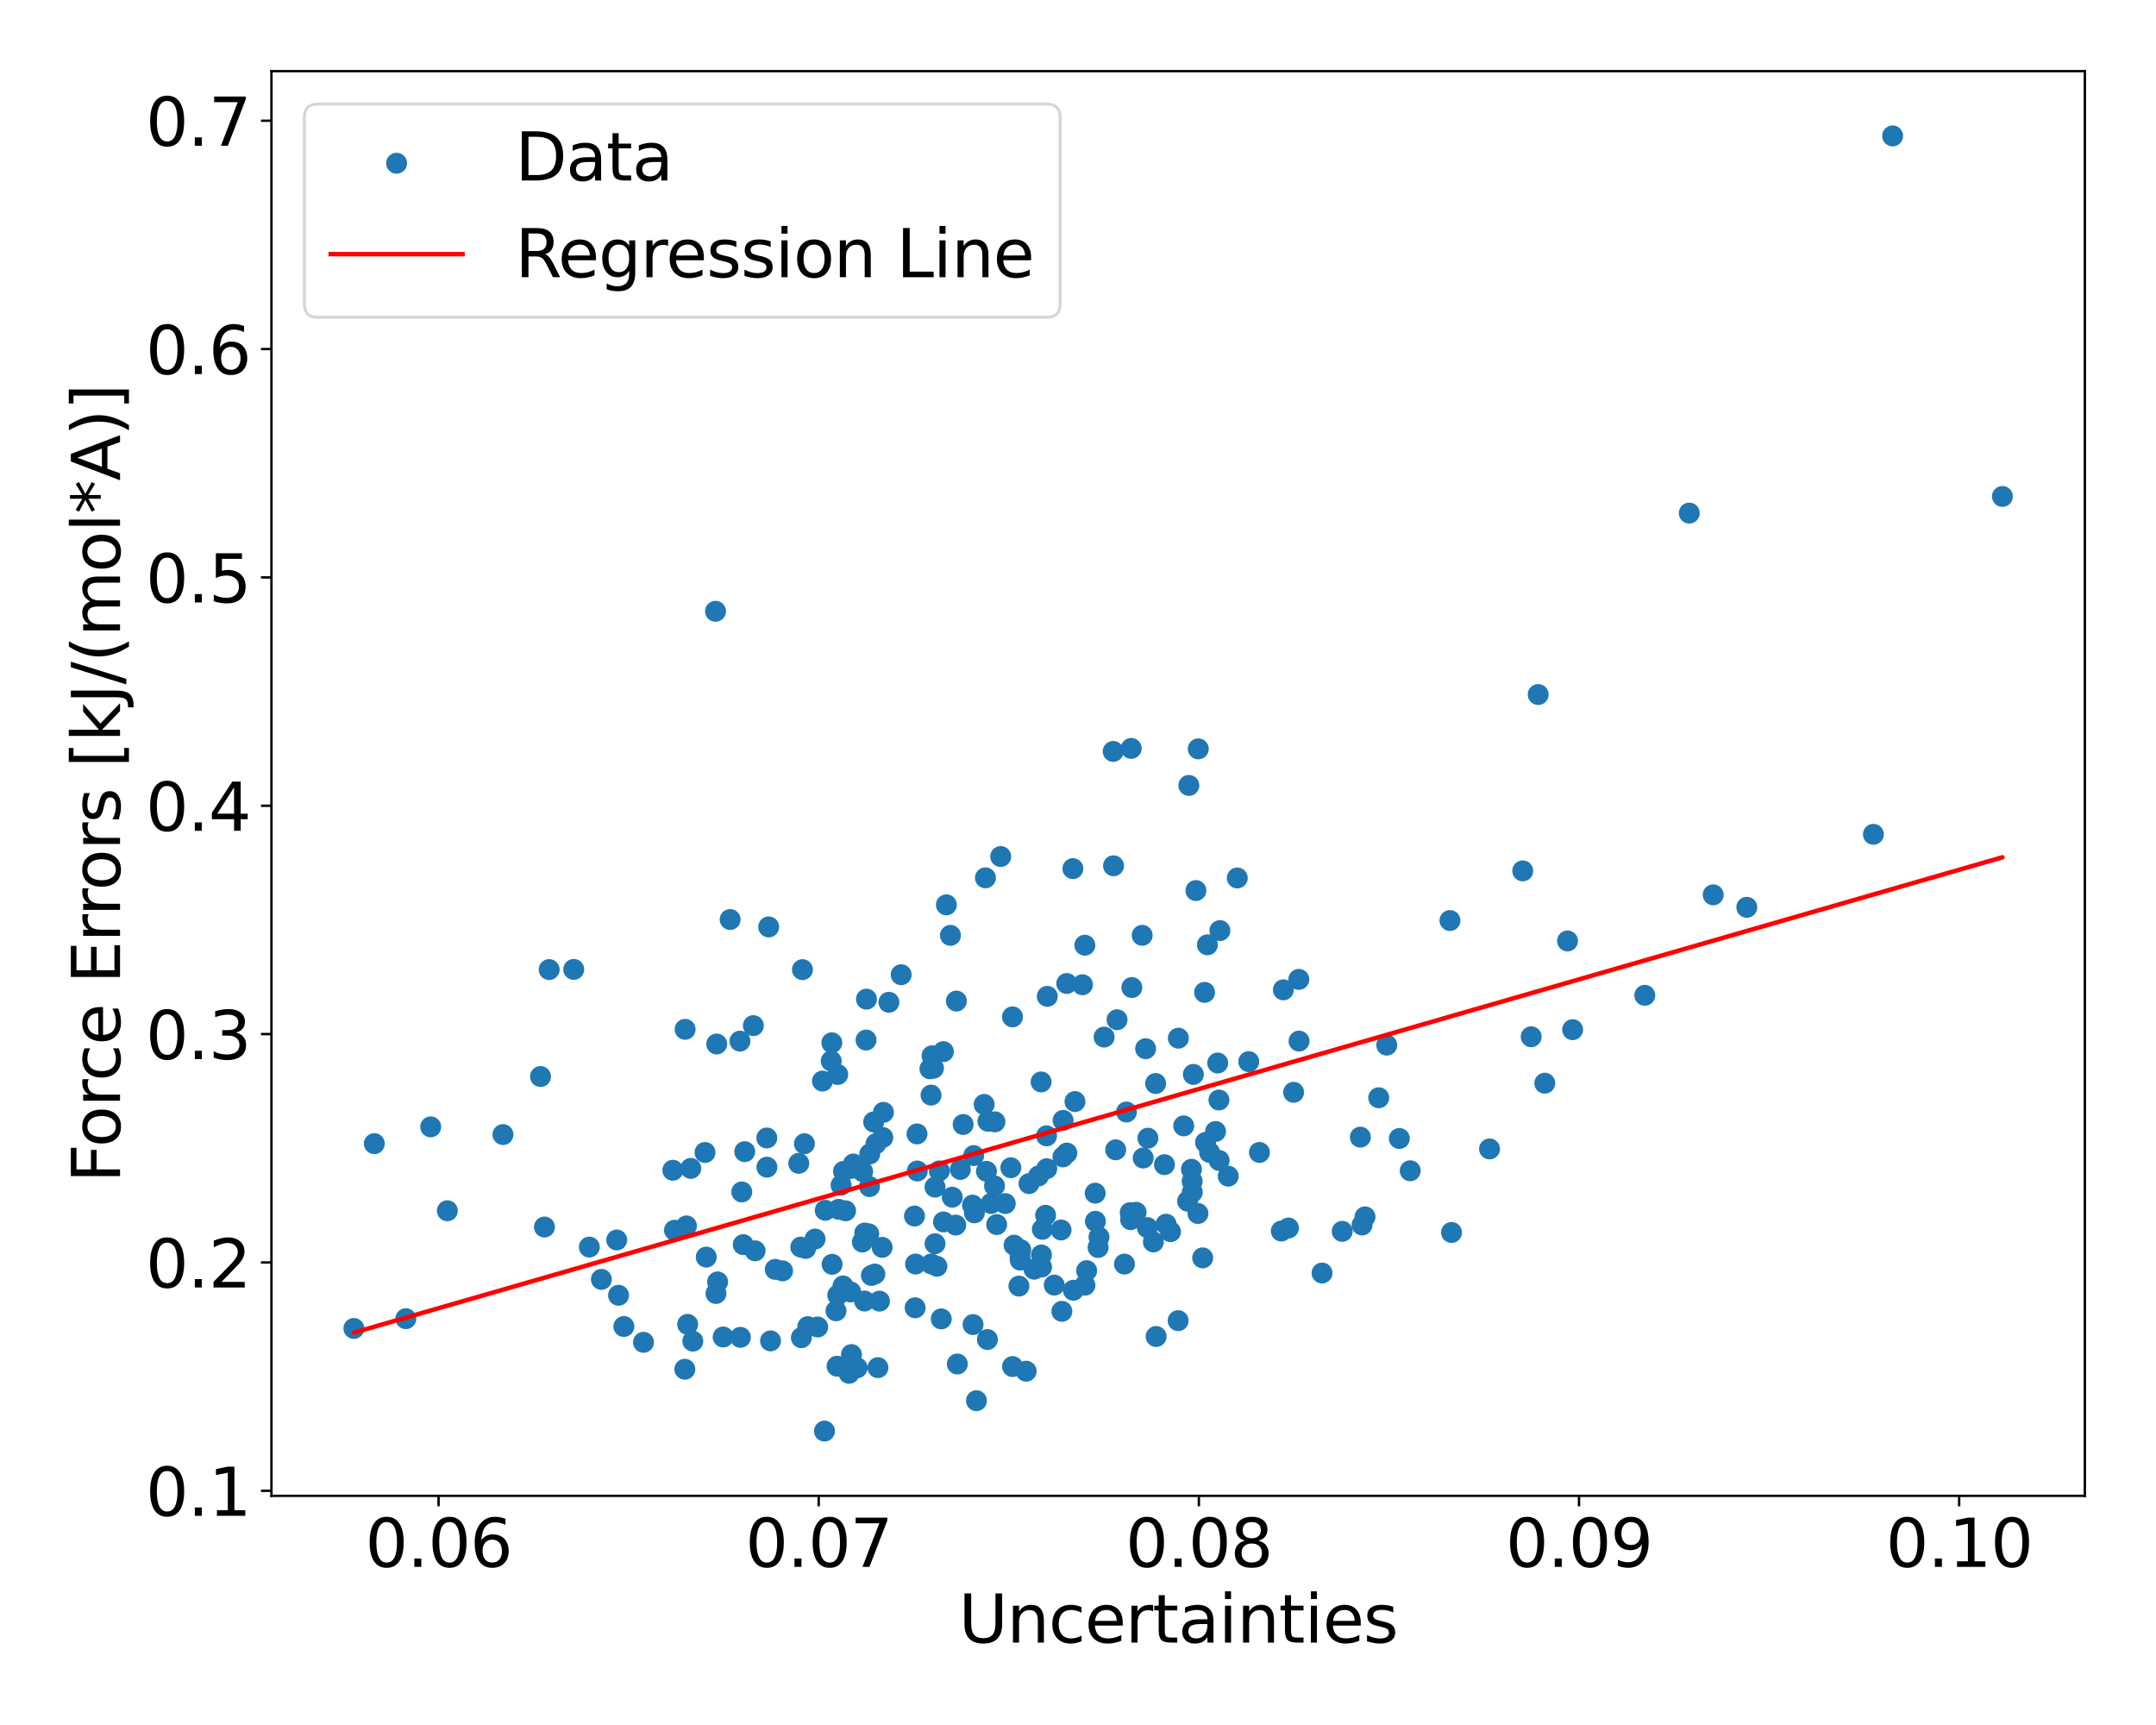 <?xml version="1.0" encoding="utf-8" standalone="no"?>
<!DOCTYPE svg PUBLIC "-//W3C//DTD SVG 1.1//EN"
  "http://www.w3.org/Graphics/SVG/1.1/DTD/svg11.dtd">
<svg xmlns:xlink="http://www.w3.org/1999/xlink" width="720pt" height="576pt" viewBox="0 0 720 576" xmlns="http://www.w3.org/2000/svg" version="1.1">
 <defs>
  <style type="text/css">*{stroke-linejoin: round; stroke-linecap: butt}</style>
 </defs>
 <g id="figure_1">
  <g id="patch_1">
   <path d="M 0 576 
L 720 576 
L 720 0 
L 0 0 
z
" style="fill: #ffffff"/>
  </g>
  <g id="axes_1">
   <g id="patch_2">
    <path d="M 90.65 499.48 
L 696.24 499.48 
L 696.24 23.76 
L 90.65 23.76 
z
" style="fill: #ffffff"/>
   </g>
   <g id="PathCollection_1">
    <defs>
     <path id="ma6d7faa918" d="M 0 3 
C 0.796 3 1.559 2.684 2.121 2.121 
C 2.684 1.559 3 0.796 3 0 
C 3 -0.796 2.684 -1.559 2.121 -2.121 
C 1.559 -2.684 0.796 -3 0 -3 
C -0.796 -3 -1.559 -2.684 -2.121 -2.121 
C -2.684 -1.559 -3 -0.796 -3 0 
C -3 0.796 -2.684 1.559 -2.121 2.121 
C -1.559 2.684 -0.796 3 0 3 
z
" style="stroke: #1f77b4"/>
    </defs>
    <g clip-path="url(#p98844d50ac)">
     <use xlink:href="#ma6d7faa918" x="454.302" y="379.708" style="fill: #1f77b4; stroke: #1f77b4"/>
     <use xlink:href="#ma6d7faa918" x="632.045" y="45.384" style="fill: #1f77b4; stroke: #1f77b4"/>
     <use xlink:href="#ma6d7faa918" x="287.983" y="414.733" style="fill: #1f77b4; stroke: #1f77b4"/>
     <use xlink:href="#ma6d7faa918" x="383.346" y="380.061" style="fill: #1f77b4; stroke: #1f77b4"/>
     <use xlink:href="#ma6d7faa918" x="525.185" y="343.821" style="fill: #1f77b4; stroke: #1f77b4"/>
     <use xlink:href="#ma6d7faa918" x="354.616" y="437.873" style="fill: #1f77b4; stroke: #1f77b4"/>
     <use xlink:href="#ma6d7faa918" x="340.708" y="420.758" style="fill: #1f77b4; stroke: #1f77b4"/>
     <use xlink:href="#ma6d7faa918" x="306.333" y="391.011" style="fill: #1f77b4; stroke: #1f77b4"/>
     <use xlink:href="#ma6d7faa918" x="625.628" y="278.594" style="fill: #1f77b4; stroke: #1f77b4"/>
     <use xlink:href="#ma6d7faa918" x="290.121" y="411.98" style="fill: #1f77b4; stroke: #1f77b4"/>
     <use xlink:href="#ma6d7faa918" x="277.883" y="422.169" style="fill: #1f77b4; stroke: #1f77b4"/>
     <use xlink:href="#ma6d7faa918" x="355.013" y="374.114" style="fill: #1f77b4; stroke: #1f77b4"/>
     <use xlink:href="#ma6d7faa918" x="332.841" y="408.899" style="fill: #1f77b4; stroke: #1f77b4"/>
     <use xlink:href="#ma6d7faa918" x="381.763" y="386.683" style="fill: #1f77b4; stroke: #1f77b4"/>
     <use xlink:href="#ma6d7faa918" x="383.15" y="409.908" style="fill: #1f77b4; stroke: #1f77b4"/>
     <use xlink:href="#ma6d7faa918" x="428.577" y="330.513" style="fill: #1f77b4; stroke: #1f77b4"/>
     <use xlink:href="#ma6d7faa918" x="398.172" y="398.093" style="fill: #1f77b4; stroke: #1f77b4"/>
     <use xlink:href="#ma6d7faa918" x="326.088" y="467.714" style="fill: #1f77b4; stroke: #1f77b4"/>
     <use xlink:href="#ma6d7faa918" x="454.863" y="409.036" style="fill: #1f77b4; stroke: #1f77b4"/>
     <use xlink:href="#ma6d7faa918" x="398.523" y="358.76" style="fill: #1f77b4; stroke: #1f77b4"/>
     <use xlink:href="#ma6d7faa918" x="313.704" y="390.982" style="fill: #1f77b4; stroke: #1f77b4"/>
     <use xlink:href="#ma6d7faa918" x="400.057" y="405.196" style="fill: #1f77b4; stroke: #1f77b4"/>
     <use xlink:href="#ma6d7faa918" x="273.064" y="443.103" style="fill: #1f77b4; stroke: #1f77b4"/>
     <use xlink:href="#ma6d7faa918" x="484.741" y="411.536" style="fill: #1f77b4; stroke: #1f77b4"/>
     <use xlink:href="#ma6d7faa918" x="231.365" y="447.829" style="fill: #1f77b4; stroke: #1f77b4"/>
     <use xlink:href="#ma6d7faa918" x="393.446" y="440.98" style="fill: #1f77b4; stroke: #1f77b4"/>
     <use xlink:href="#ma6d7faa918" x="256.078" y="379.981" style="fill: #1f77b4; stroke: #1f77b4"/>
     <use xlink:href="#ma6d7faa918" x="395.297" y="375.943" style="fill: #1f77b4; stroke: #1f77b4"/>
     <use xlink:href="#ma6d7faa918" x="317.4" y="312.331" style="fill: #1f77b4; stroke: #1f77b4"/>
     <use xlink:href="#ma6d7faa918" x="281.684" y="391.138" style="fill: #1f77b4; stroke: #1f77b4"/>
     <use xlink:href="#ma6d7faa918" x="143.831" y="376.27" style="fill: #1f77b4; stroke: #1f77b4"/>
     <use xlink:href="#ma6d7faa918" x="272.193" y="413.732" style="fill: #1f77b4; stroke: #1f77b4"/>
     <use xlink:href="#ma6d7faa918" x="356.272" y="385.018" style="fill: #1f77b4; stroke: #1f77b4"/>
     <use xlink:href="#ma6d7faa918" x="288.783" y="411.724" style="fill: #1f77b4; stroke: #1f77b4"/>
     <use xlink:href="#ma6d7faa918" x="279.76" y="358.781" style="fill: #1f77b4; stroke: #1f77b4"/>
     <use xlink:href="#ma6d7faa918" x="268.638" y="381.912" style="fill: #1f77b4; stroke: #1f77b4"/>
     <use xlink:href="#ma6d7faa918" x="306.237" y="378.629" style="fill: #1f77b4; stroke: #1f77b4"/>
     <use xlink:href="#ma6d7faa918" x="332.264" y="374.591" style="fill: #1f77b4; stroke: #1f77b4"/>
     <use xlink:href="#ma6d7faa918" x="267.616" y="446.672" style="fill: #1f77b4; stroke: #1f77b4"/>
     <use xlink:href="#ma6d7faa918" x="352.069" y="429.115" style="fill: #1f77b4; stroke: #1f77b4"/>
     <use xlink:href="#ma6d7faa918" x="291.761" y="374.636" style="fill: #1f77b4; stroke: #1f77b4"/>
     <use xlink:href="#ma6d7faa918" x="365.74" y="398.416" style="fill: #1f77b4; stroke: #1f77b4"/>
     <use xlink:href="#ma6d7faa918" x="349.568" y="390.247" style="fill: #1f77b4; stroke: #1f77b4"/>
     <use xlink:href="#ma6d7faa918" x="368.726" y="346.292" style="fill: #1f77b4; stroke: #1f77b4"/>
     <use xlink:href="#ma6d7faa918" x="279.188" y="437.699" style="fill: #1f77b4; stroke: #1f77b4"/>
     <use xlink:href="#ma6d7faa918" x="230.693" y="390.144" style="fill: #1f77b4; stroke: #1f77b4"/>
     <use xlink:href="#ma6d7faa918" x="460.424" y="366.554" style="fill: #1f77b4; stroke: #1f77b4"/>
     <use xlink:href="#ma6d7faa918" x="338.654" y="415.775" style="fill: #1f77b4; stroke: #1f77b4"/>
     <use xlink:href="#ma6d7faa918" x="292.157" y="425.412" style="fill: #1f77b4; stroke: #1f77b4"/>
     <use xlink:href="#ma6d7faa918" x="324.958" y="442.298" style="fill: #1f77b4; stroke: #1f77b4"/>
     <use xlink:href="#ma6d7faa918" x="393.52" y="346.66" style="fill: #1f77b4; stroke: #1f77b4"/>
     <use xlink:href="#ma6d7faa918" x="293.185" y="456.675" style="fill: #1f77b4; stroke: #1f77b4"/>
     <use xlink:href="#ma6d7faa918" x="347.829" y="423.082" style="fill: #1f77b4; stroke: #1f77b4"/>
     <use xlink:href="#ma6d7faa918" x="354.346" y="410.701" style="fill: #1f77b4; stroke: #1f77b4"/>
     <use xlink:href="#ma6d7faa918" x="338.124" y="339.544" style="fill: #1f77b4; stroke: #1f77b4"/>
     <use xlink:href="#ma6d7faa918" x="386.097" y="446.271" style="fill: #1f77b4; stroke: #1f77b4"/>
     <use xlink:href="#ma6d7faa918" x="315.047" y="351.153" style="fill: #1f77b4; stroke: #1f77b4"/>
     <use xlink:href="#ma6d7faa918" x="247.108" y="347.647" style="fill: #1f77b4; stroke: #1f77b4"/>
     <use xlink:href="#ma6d7faa918" x="396.607" y="401.088" style="fill: #1f77b4; stroke: #1f77b4"/>
     <use xlink:href="#ma6d7faa918" x="379.407" y="404.803" style="fill: #1f77b4; stroke: #1f77b4"/>
     <use xlink:href="#ma6d7faa918" x="290.998" y="425.89" style="fill: #1f77b4; stroke: #1f77b4"/>
     <use xlink:href="#ma6d7faa918" x="377.771" y="249.897" style="fill: #1f77b4; stroke: #1f77b4"/>
     <use xlink:href="#ma6d7faa918" x="365.815" y="407.811" style="fill: #1f77b4; stroke: #1f77b4"/>
     <use xlink:href="#ma6d7faa918" x="229.642" y="442.223" style="fill: #1f77b4; stroke: #1f77b4"/>
     <use xlink:href="#ma6d7faa918" x="564.135" y="171.333" style="fill: #1f77b4; stroke: #1f77b4"/>
     <use xlink:href="#ma6d7faa918" x="405.933" y="377.816" style="fill: #1f77b4; stroke: #1f77b4"/>
     <use xlink:href="#ma6d7faa918" x="318.009" y="399.765" style="fill: #1f77b4; stroke: #1f77b4"/>
     <use xlink:href="#ma6d7faa918" x="248.706" y="384.554" style="fill: #1f77b4; stroke: #1f77b4"/>
     <use xlink:href="#ma6d7faa918" x="406.657" y="354.957" style="fill: #1f77b4; stroke: #1f77b4"/>
     <use xlink:href="#ma6d7faa918" x="345.325" y="423.799" style="fill: #1f77b4; stroke: #1f77b4"/>
     <use xlink:href="#ma6d7faa918" x="320.701" y="390.508" style="fill: #1f77b4; stroke: #1f77b4"/>
     <use xlink:href="#ma6d7faa918" x="235.444" y="384.824" style="fill: #1f77b4; stroke: #1f77b4"/>
     <use xlink:href="#ma6d7faa918" x="441.506" y="425.083" style="fill: #1f77b4; stroke: #1f77b4"/>
     <use xlink:href="#ma6d7faa918" x="235.856" y="419.762" style="fill: #1f77b4; stroke: #1f77b4"/>
     <use xlink:href="#ma6d7faa918" x="200.832" y="427.197" style="fill: #1f77b4; stroke: #1f77b4"/>
     <use xlink:href="#ma6d7faa918" x="348.092" y="410.486" style="fill: #1f77b4; stroke: #1f77b4"/>
     <use xlink:href="#ma6d7faa918" x="229.242" y="409.34" style="fill: #1f77b4; stroke: #1f77b4"/>
     <use xlink:href="#ma6d7faa918" x="289.223" y="347.285" style="fill: #1f77b4; stroke: #1f77b4"/>
     <use xlink:href="#ma6d7faa918" x="337.574" y="389.913" style="fill: #1f77b4; stroke: #1f77b4"/>
     <use xlink:href="#ma6d7faa918" x="321.644" y="375.481" style="fill: #1f77b4; stroke: #1f77b4"/>
     <use xlink:href="#ma6d7faa918" x="382.575" y="350.166" style="fill: #1f77b4; stroke: #1f77b4"/>
     <use xlink:href="#ma6d7faa918" x="417.024" y="354.497" style="fill: #1f77b4; stroke: #1f77b4"/>
     <use xlink:href="#ma6d7faa918" x="400.171" y="250.06" style="fill: #1f77b4; stroke: #1f77b4"/>
     <use xlink:href="#ma6d7faa918" x="354.962" y="386.302" style="fill: #1f77b4; stroke: #1f77b4"/>
     <use xlink:href="#ma6d7faa918" x="325.168" y="385.862" style="fill: #1f77b4; stroke: #1f77b4"/>
     <use xlink:href="#ma6d7faa918" x="463.111" y="348.977" style="fill: #1f77b4; stroke: #1f77b4"/>
     <use xlink:href="#ma6d7faa918" x="293.7" y="434.46" style="fill: #1f77b4; stroke: #1f77b4"/>
     <use xlink:href="#ma6d7faa918" x="314.334" y="440.396" style="fill: #1f77b4; stroke: #1f77b4"/>
     <use xlink:href="#ma6d7faa918" x="289.359" y="333.628" style="fill: #1f77b4; stroke: #1f77b4"/>
     <use xlink:href="#ma6d7faa918" x="284.982" y="388.683" style="fill: #1f77b4; stroke: #1f77b4"/>
     <use xlink:href="#ma6d7faa918" x="373.047" y="340.501" style="fill: #1f77b4; stroke: #1f77b4"/>
     <use xlink:href="#ma6d7faa918" x="300.948" y="325.467" style="fill: #1f77b4; stroke: #1f77b4"/>
     <use xlink:href="#ma6d7faa918" x="376.182" y="371.32" style="fill: #1f77b4; stroke: #1f77b4"/>
     <use xlink:href="#ma6d7faa918" x="288.079" y="391.205" style="fill: #1f77b4; stroke: #1f77b4"/>
     <use xlink:href="#ma6d7faa918" x="125.003" y="381.876" style="fill: #1f77b4; stroke: #1f77b4"/>
     <use xlink:href="#ma6d7faa918" x="583.347" y="302.965" style="fill: #1f77b4; stroke: #1f77b4"/>
     <use xlink:href="#ma6d7faa918" x="251.589" y="342.477" style="fill: #1f77b4; stroke: #1f77b4"/>
     <use xlink:href="#ma6d7faa918" x="381.436" y="312.314" style="fill: #1f77b4; stroke: #1f77b4"/>
     <use xlink:href="#ma6d7faa918" x="403.21" y="315.488" style="fill: #1f77b4; stroke: #1f77b4"/>
     <use xlink:href="#ma6d7faa918" x="284.35" y="452.306" style="fill: #1f77b4; stroke: #1f77b4"/>
     <use xlink:href="#ma6d7faa918" x="295.03" y="371.426" style="fill: #1f77b4; stroke: #1f77b4"/>
     <use xlink:href="#ma6d7faa918" x="377.436" y="404.91" style="fill: #1f77b4; stroke: #1f77b4"/>
     <use xlink:href="#ma6d7faa918" x="252.159" y="417.659" style="fill: #1f77b4; stroke: #1f77b4"/>
     <use xlink:href="#ma6d7faa918" x="407.385" y="310.742" style="fill: #1f77b4; stroke: #1f77b4"/>
     <use xlink:href="#ma6d7faa918" x="243.831" y="307.037" style="fill: #1f77b4; stroke: #1f77b4"/>
     <use xlink:href="#ma6d7faa918" x="385.925" y="361.796" style="fill: #1f77b4; stroke: #1f77b4"/>
     <use xlink:href="#ma6d7faa918" x="183.394" y="323.755" style="fill: #1f77b4; stroke: #1f77b4"/>
     <use xlink:href="#ma6d7faa918" x="329.747" y="447.283" style="fill: #1f77b4; stroke: #1f77b4"/>
     <use xlink:href="#ma6d7faa918" x="266.751" y="388.452" style="fill: #1f77b4; stroke: #1f77b4"/>
     <use xlink:href="#ma6d7faa918" x="420.59" y="384.817" style="fill: #1f77b4; stroke: #1f77b4"/>
     <use xlink:href="#ma6d7faa918" x="349.74" y="332.691" style="fill: #1f77b4; stroke: #1f77b4"/>
     <use xlink:href="#ma6d7faa918" x="367.015" y="413.097" style="fill: #1f77b4; stroke: #1f77b4"/>
     <use xlink:href="#ma6d7faa918" x="407.063" y="367.305" style="fill: #1f77b4; stroke: #1f77b4"/>
     <use xlink:href="#ma6d7faa918" x="310.925" y="365.673" style="fill: #1f77b4; stroke: #1f77b4"/>
     <use xlink:href="#ma6d7faa918" x="305.751" y="422.078" style="fill: #1f77b4; stroke: #1f77b4"/>
     <use xlink:href="#ma6d7faa918" x="267.425" y="416.425" style="fill: #1f77b4; stroke: #1f77b4"/>
     <use xlink:href="#ma6d7faa918" x="448.232" y="411.168" style="fill: #1f77b4; stroke: #1f77b4"/>
     <use xlink:href="#ma6d7faa918" x="407.131" y="387.495" style="fill: #1f77b4; stroke: #1f77b4"/>
     <use xlink:href="#ma6d7faa918" x="167.966" y="378.847" style="fill: #1f77b4; stroke: #1f77b4"/>
     <use xlink:href="#ma6d7faa918" x="205.956" y="414.043" style="fill: #1f77b4; stroke: #1f77b4"/>
     <use xlink:href="#ma6d7faa918" x="470.943" y="390.932" style="fill: #1f77b4; stroke: #1f77b4"/>
     <use xlink:href="#ma6d7faa918" x="523.479" y="314.201" style="fill: #1f77b4; stroke: #1f77b4"/>
     <use xlink:href="#ma6d7faa918" x="385.17" y="414.701" style="fill: #1f77b4; stroke: #1f77b4"/>
     <use xlink:href="#ma6d7faa918" x="389.421" y="408.778" style="fill: #1f77b4; stroke: #1f77b4"/>
     <use xlink:href="#ma6d7faa918" x="332.116" y="395.983" style="fill: #1f77b4; stroke: #1f77b4"/>
     <use xlink:href="#ma6d7faa918" x="269.759" y="442.979" style="fill: #1f77b4; stroke: #1f77b4"/>
     <use xlink:href="#ma6d7faa918" x="346.795" y="392.692" style="fill: #1f77b4; stroke: #1f77b4"/>
     <use xlink:href="#ma6d7faa918" x="347.791" y="419.053" style="fill: #1f77b4; stroke: #1f77b4"/>
     <use xlink:href="#ma6d7faa918" x="118.177" y="443.585" style="fill: #1f77b4; stroke: #1f77b4"/>
     <use xlink:href="#ma6d7faa918" x="290.463" y="385.315" style="fill: #1f77b4; stroke: #1f77b4"/>
     <use xlink:href="#ma6d7faa918" x="239.647" y="428.045" style="fill: #1f77b4; stroke: #1f77b4"/>
     <use xlink:href="#ma6d7faa918" x="334.186" y="286.001" style="fill: #1f77b4; stroke: #1f77b4"/>
     <use xlink:href="#ma6d7faa918" x="180.51" y="359.463" style="fill: #1f77b4; stroke: #1f77b4"/>
     <use xlink:href="#ma6d7faa918" x="275.581" y="404.134" style="fill: #1f77b4; stroke: #1f77b4"/>
     <use xlink:href="#ma6d7faa918" x="311.26" y="352.534" style="fill: #1f77b4; stroke: #1f77b4"/>
     <use xlink:href="#ma6d7faa918" x="371.865" y="289.092" style="fill: #1f77b4; stroke: #1f77b4"/>
     <use xlink:href="#ma6d7faa918" x="239.097" y="431.912" style="fill: #1f77b4; stroke: #1f77b4"/>
     <use xlink:href="#ma6d7faa918" x="290.375" y="396.224" style="fill: #1f77b4; stroke: #1f77b4"/>
     <use xlink:href="#ma6d7faa918" x="349.499" y="379.271" style="fill: #1f77b4; stroke: #1f77b4"/>
     <use xlink:href="#ma6d7faa918" x="410.176" y="392.74" style="fill: #1f77b4; stroke: #1f77b4"/>
     <use xlink:href="#ma6d7faa918" x="342.687" y="457.866" style="fill: #1f77b4; stroke: #1f77b4"/>
     <use xlink:href="#ma6d7faa918" x="283.54" y="458.573" style="fill: #1f77b4; stroke: #1f77b4"/>
     <use xlink:href="#ma6d7faa918" x="413.194" y="293.163" style="fill: #1f77b4; stroke: #1f77b4"/>
     <use xlink:href="#ma6d7faa918" x="214.898" y="448.218" style="fill: #1f77b4; stroke: #1f77b4"/>
     <use xlink:href="#ma6d7faa918" x="371.752" y="250.909" style="fill: #1f77b4; stroke: #1f77b4"/>
     <use xlink:href="#ma6d7faa918" x="362.288" y="315.615" style="fill: #1f77b4; stroke: #1f77b4"/>
     <use xlink:href="#ma6d7faa918" x="196.813" y="416.409" style="fill: #1f77b4; stroke: #1f77b4"/>
     <use xlink:href="#ma6d7faa918" x="282.387" y="404.301" style="fill: #1f77b4; stroke: #1f77b4"/>
     <use xlink:href="#ma6d7faa918" x="258.889" y="423.864" style="fill: #1f77b4; stroke: #1f77b4"/>
     <use xlink:href="#ma6d7faa918" x="324.767" y="402.394" style="fill: #1f77b4; stroke: #1f77b4"/>
     <use xlink:href="#ma6d7faa918" x="280.885" y="395.75" style="fill: #1f77b4; stroke: #1f77b4"/>
     <use xlink:href="#ma6d7faa918" x="319.704" y="455.462" style="fill: #1f77b4; stroke: #1f77b4"/>
     <use xlink:href="#ma6d7faa918" x="247.72" y="398.004" style="fill: #1f77b4; stroke: #1f77b4"/>
     <use xlink:href="#ma6d7faa918" x="399.382" y="297.372" style="fill: #1f77b4; stroke: #1f77b4"/>
     <use xlink:href="#ma6d7faa918" x="281.527" y="429.393" style="fill: #1f77b4; stroke: #1f77b4"/>
     <use xlink:href="#ma6d7faa918" x="343.642" y="395.216" style="fill: #1f77b4; stroke: #1f77b4"/>
     <use xlink:href="#ma6d7faa918" x="484.214" y="307.373" style="fill: #1f77b4; stroke: #1f77b4"/>
     <use xlink:href="#ma6d7faa918" x="340.874" y="417.304" style="fill: #1f77b4; stroke: #1f77b4"/>
     <use xlink:href="#ma6d7faa918" x="358.3" y="290.047" style="fill: #1f77b4; stroke: #1f77b4"/>
     <use xlink:href="#ma6d7faa918" x="497.435" y="383.645" style="fill: #1f77b4; stroke: #1f77b4"/>
     <use xlink:href="#ma6d7faa918" x="316.042" y="302.139" style="fill: #1f77b4; stroke: #1f77b4"/>
     <use xlink:href="#ma6d7faa918" x="275.336" y="477.856" style="fill: #1f77b4; stroke: #1f77b4"/>
     <use xlink:href="#ma6d7faa918" x="349.185" y="405.793" style="fill: #1f77b4; stroke: #1f77b4"/>
     <use xlink:href="#ma6d7faa918" x="135.535" y="440.321" style="fill: #1f77b4; stroke: #1f77b4"/>
     <use xlink:href="#ma6d7faa918" x="228.793" y="343.706" style="fill: #1f77b4; stroke: #1f77b4"/>
     <use xlink:href="#ma6d7faa918" x="277.586" y="354.284" style="fill: #1f77b4; stroke: #1f77b4"/>
     <use xlink:href="#ma6d7faa918" x="397.882" y="390.428" style="fill: #1f77b4; stroke: #1f77b4"/>
     <use xlink:href="#ma6d7faa918" x="377.98" y="329.752" style="fill: #1f77b4; stroke: #1f77b4"/>
     <use xlink:href="#ma6d7faa918" x="312.248" y="396.395" style="fill: #1f77b4; stroke: #1f77b4"/>
     <use xlink:href="#ma6d7faa918" x="572.128" y="298.795" style="fill: #1f77b4; stroke: #1f77b4"/>
     <use xlink:href="#ma6d7faa918" x="433.745" y="327.033" style="fill: #1f77b4; stroke: #1f77b4"/>
     <use xlink:href="#ma6d7faa918" x="668.713" y="165.77" style="fill: #1f77b4; stroke: #1f77b4"/>
     <use xlink:href="#ma6d7faa918" x="430.274" y="410.052" style="fill: #1f77b4; stroke: #1f77b4"/>
     <use xlink:href="#ma6d7faa918" x="312.88" y="422.826" style="fill: #1f77b4; stroke: #1f77b4"/>
     <use xlink:href="#ma6d7faa918" x="191.601" y="323.699" style="fill: #1f77b4; stroke: #1f77b4"/>
     <use xlink:href="#ma6d7faa918" x="511.347" y="346.187" style="fill: #1f77b4; stroke: #1f77b4"/>
     <use xlink:href="#ma6d7faa918" x="455.858" y="406.32" style="fill: #1f77b4; stroke: #1f77b4"/>
     <use xlink:href="#ma6d7faa918" x="305.609" y="436.687" style="fill: #1f77b4; stroke: #1f77b4"/>
     <use xlink:href="#ma6d7faa918" x="358.986" y="367.83" style="fill: #1f77b4; stroke: #1f77b4"/>
     <use xlink:href="#ma6d7faa918" x="467.306" y="380.156" style="fill: #1f77b4; stroke: #1f77b4"/>
     <use xlink:href="#ma6d7faa918" x="267.978" y="323.784" style="fill: #1f77b4; stroke: #1f77b4"/>
     <use xlink:href="#ma6d7faa918" x="375.513" y="422.098" style="fill: #1f77b4; stroke: #1f77b4"/>
     <use xlink:href="#ma6d7faa918" x="427.895" y="411.06" style="fill: #1f77b4; stroke: #1f77b4"/>
     <use xlink:href="#ma6d7faa918" x="315.08" y="408.017" style="fill: #1f77b4; stroke: #1f77b4"/>
     <use xlink:href="#ma6d7faa918" x="294.596" y="416.505" style="fill: #1f77b4; stroke: #1f77b4"/>
     <use xlink:href="#ma6d7faa918" x="366.71" y="416.552" style="fill: #1f77b4; stroke: #1f77b4"/>
     <use xlink:href="#ma6d7faa918" x="311.738" y="356.674" style="fill: #1f77b4; stroke: #1f77b4"/>
     <use xlink:href="#ma6d7faa918" x="280.071" y="403.811" style="fill: #1f77b4; stroke: #1f77b4"/>
     <use xlink:href="#ma6d7faa918" x="388.871" y="388.894" style="fill: #1f77b4; stroke: #1f77b4"/>
     <use xlink:href="#ma6d7faa918" x="319.17" y="409.072" style="fill: #1f77b4; stroke: #1f77b4"/>
     <use xlink:href="#ma6d7faa918" x="224.688" y="390.767" style="fill: #1f77b4; stroke: #1f77b4"/>
     <use xlink:href="#ma6d7faa918" x="261.342" y="424.367" style="fill: #1f77b4; stroke: #1f77b4"/>
     <use xlink:href="#ma6d7faa918" x="508.516" y="290.797" style="fill: #1f77b4; stroke: #1f77b4"/>
     <use xlink:href="#ma6d7faa918" x="340.264" y="429.444" style="fill: #1f77b4; stroke: #1f77b4"/>
     <use xlink:href="#ma6d7faa918" x="238.952" y="204.121" style="fill: #1f77b4; stroke: #1f77b4"/>
     <use xlink:href="#ma6d7faa918" x="296.848" y="334.675" style="fill: #1f77b4; stroke: #1f77b4"/>
     <use xlink:href="#ma6d7faa918" x="206.559" y="432.508" style="fill: #1f77b4; stroke: #1f77b4"/>
     <use xlink:href="#ma6d7faa918" x="390.893" y="411.273" style="fill: #1f77b4; stroke: #1f77b4"/>
     <use xlink:href="#ma6d7faa918" x="377.574" y="407.26" style="fill: #1f77b4; stroke: #1f77b4"/>
     <use xlink:href="#ma6d7faa918" x="256.113" y="389.73" style="fill: #1f77b4; stroke: #1f77b4"/>
     <use xlink:href="#ma6d7faa918" x="361.489" y="328.818" style="fill: #1f77b4; stroke: #1f77b4"/>
     <use xlink:href="#ma6d7faa918" x="433.819" y="347.637" style="fill: #1f77b4; stroke: #1f77b4"/>
     <use xlink:href="#ma6d7faa918" x="338.149" y="456.307" style="fill: #1f77b4; stroke: #1f77b4"/>
     <use xlink:href="#ma6d7faa918" x="241.493" y="446.436" style="fill: #1f77b4; stroke: #1f77b4"/>
     <use xlink:href="#ma6d7faa918" x="397.019" y="262.266" style="fill: #1f77b4; stroke: #1f77b4"/>
     <use xlink:href="#ma6d7faa918" x="274.658" y="360.984" style="fill: #1f77b4; stroke: #1f77b4"/>
     <use xlink:href="#ma6d7faa918" x="239.353" y="348.61" style="fill: #1f77b4; stroke: #1f77b4"/>
     <use xlink:href="#ma6d7faa918" x="403.951" y="384.807" style="fill: #1f77b4; stroke: #1f77b4"/>
     <use xlink:href="#ma6d7faa918" x="401.631" y="420.022" style="fill: #1f77b4; stroke: #1f77b4"/>
     <use xlink:href="#ma6d7faa918" x="247.263" y="446.558" style="fill: #1f77b4; stroke: #1f77b4"/>
     <use xlink:href="#ma6d7faa918" x="248.208" y="415.596" style="fill: #1f77b4; stroke: #1f77b4"/>
     <use xlink:href="#ma6d7faa918" x="329.088" y="293.12" style="fill: #1f77b4; stroke: #1f77b4"/>
     <use xlink:href="#ma6d7faa918" x="328.661" y="368.788" style="fill: #1f77b4; stroke: #1f77b4"/>
     <use xlink:href="#ma6d7faa918" x="288.721" y="434.437" style="fill: #1f77b4; stroke: #1f77b4"/>
     <use xlink:href="#ma6d7faa918" x="292.525" y="381.901" style="fill: #1f77b4; stroke: #1f77b4"/>
     <use xlink:href="#ma6d7faa918" x="305.392" y="406.051" style="fill: #1f77b4; stroke: #1f77b4"/>
     <use xlink:href="#ma6d7faa918" x="362.318" y="429.152" style="fill: #1f77b4; stroke: #1f77b4"/>
     <use xlink:href="#ma6d7faa918" x="181.824" y="409.715" style="fill: #1f77b4; stroke: #1f77b4"/>
     <use xlink:href="#ma6d7faa918" x="432.003" y="364.737" style="fill: #1f77b4; stroke: #1f77b4"/>
     <use xlink:href="#ma6d7faa918" x="335.716" y="401.884" style="fill: #1f77b4; stroke: #1f77b4"/>
     <use xlink:href="#ma6d7faa918" x="515.881" y="361.69" style="fill: #1f77b4; stroke: #1f77b4"/>
     <use xlink:href="#ma6d7faa918" x="372.588" y="383.942" style="fill: #1f77b4; stroke: #1f77b4"/>
     <use xlink:href="#ma6d7faa918" x="286.242" y="456.717" style="fill: #1f77b4; stroke: #1f77b4"/>
     <use xlink:href="#ma6d7faa918" x="325.397" y="404.981" style="fill: #1f77b4; stroke: #1f77b4"/>
     <use xlink:href="#ma6d7faa918" x="269.037" y="416.873" style="fill: #1f77b4; stroke: #1f77b4"/>
     <use xlink:href="#ma6d7faa918" x="549.281" y="332.345" style="fill: #1f77b4; stroke: #1f77b4"/>
     <use xlink:href="#ma6d7faa918" x="149.39" y="404.287" style="fill: #1f77b4; stroke: #1f77b4"/>
     <use xlink:href="#ma6d7faa918" x="279.769" y="432.463" style="fill: #1f77b4; stroke: #1f77b4"/>
     <use xlink:href="#ma6d7faa918" x="513.68" y="231.911" style="fill: #1f77b4; stroke: #1f77b4"/>
     <use xlink:href="#ma6d7faa918" x="356.238" y="328.402" style="fill: #1f77b4; stroke: #1f77b4"/>
     <use xlink:href="#ma6d7faa918" x="257.323" y="447.738" style="fill: #1f77b4; stroke: #1f77b4"/>
     <use xlink:href="#ma6d7faa918" x="284.283" y="390.136" style="fill: #1f77b4; stroke: #1f77b4"/>
     <use xlink:href="#ma6d7faa918" x="347.682" y="361.266" style="fill: #1f77b4; stroke: #1f77b4"/>
     <use xlink:href="#ma6d7faa918" x="402.587" y="381.475" style="fill: #1f77b4; stroke: #1f77b4"/>
     <use xlink:href="#ma6d7faa918" x="312.259" y="415.289" style="fill: #1f77b4; stroke: #1f77b4"/>
     <use xlink:href="#ma6d7faa918" x="402.269" y="331.37" style="fill: #1f77b4; stroke: #1f77b4"/>
     <use xlink:href="#ma6d7faa918" x="330.927" y="401.861" style="fill: #1f77b4; stroke: #1f77b4"/>
     <use xlink:href="#ma6d7faa918" x="208.345" y="442.927" style="fill: #1f77b4; stroke: #1f77b4"/>
     <use xlink:href="#ma6d7faa918" x="329.921" y="374.398" style="fill: #1f77b4; stroke: #1f77b4"/>
     <use xlink:href="#ma6d7faa918" x="284.084" y="431.402" style="fill: #1f77b4; stroke: #1f77b4"/>
     <use xlink:href="#ma6d7faa918" x="398.124" y="394.426" style="fill: #1f77b4; stroke: #1f77b4"/>
     <use xlink:href="#ma6d7faa918" x="225.242" y="410.799" style="fill: #1f77b4; stroke: #1f77b4"/>
     <use xlink:href="#ma6d7faa918" x="311.012" y="422.049" style="fill: #1f77b4; stroke: #1f77b4"/>
     <use xlink:href="#ma6d7faa918" x="329.428" y="391.113" style="fill: #1f77b4; stroke: #1f77b4"/>
     <use xlink:href="#ma6d7faa918" x="362.888" y="424.281" style="fill: #1f77b4; stroke: #1f77b4"/>
     <use xlink:href="#ma6d7faa918" x="279.54" y="456.188" style="fill: #1f77b4; stroke: #1f77b4"/>
     <use xlink:href="#ma6d7faa918" x="294.809" y="379.816" style="fill: #1f77b4; stroke: #1f77b4"/>
     <use xlink:href="#ma6d7faa918" x="340.648" y="419.809" style="fill: #1f77b4; stroke: #1f77b4"/>
     <use xlink:href="#ma6d7faa918" x="277.788" y="348.199" style="fill: #1f77b4; stroke: #1f77b4"/>
     <use xlink:href="#ma6d7faa918" x="358.456" y="430.835" style="fill: #1f77b4; stroke: #1f77b4"/>
     <use xlink:href="#ma6d7faa918" x="256.702" y="309.507" style="fill: #1f77b4; stroke: #1f77b4"/>
     <use xlink:href="#ma6d7faa918" x="310.558" y="356.886" style="fill: #1f77b4; stroke: #1f77b4"/>
     <use xlink:href="#ma6d7faa918" x="228.701" y="457.211" style="fill: #1f77b4; stroke: #1f77b4"/>
     <use xlink:href="#ma6d7faa918" x="319.393" y="334.269" style="fill: #1f77b4; stroke: #1f77b4"/>
    </g>
   </g>
   <g id="matplotlib.axis_1">
    <g id="xtick_1">
     <g id="line2d_1">
      <defs>
       <path id="mf6efa87d30" d="M 0 0 
L 0 3.5 
" style="stroke: #000000; stroke-width: 0.8"/>
      </defs>
      <g>
       <use xlink:href="#mf6efa87d30" x="146.458" y="499.48" style="stroke: #000000; stroke-width: 0.8"/>
      </g>
     </g>
     <g id="text_1">
      <!-- 0.06 -->
      <g transform="translate(121.966 523.197) scale(0.22 -0.22)">
       <defs>
        <path id="DejaVuSans-30" d="M 2034 4250 
Q 1547 4250 1301 3770 
Q 1056 3291 1056 2328 
Q 1056 1369 1301 889 
Q 1547 409 2034 409 
Q 2525 409 2770 889 
Q 3016 1369 3016 2328 
Q 3016 3291 2770 3770 
Q 2525 4250 2034 4250 
z
M 2034 4750 
Q 2819 4750 3233 4129 
Q 3647 3509 3647 2328 
Q 3647 1150 3233 529 
Q 2819 -91 2034 -91 
Q 1250 -91 836 529 
Q 422 1150 422 2328 
Q 422 3509 836 4129 
Q 1250 4750 2034 4750 
z
" transform="scale(0.016)"/>
        <path id="DejaVuSans-2e" d="M 684 794 
L 1344 794 
L 1344 0 
L 684 0 
L 684 794 
z
" transform="scale(0.016)"/>
        <path id="DejaVuSans-36" d="M 2113 2584 
Q 1688 2584 1439 2293 
Q 1191 2003 1191 1497 
Q 1191 994 1439 701 
Q 1688 409 2113 409 
Q 2538 409 2786 701 
Q 3034 994 3034 1497 
Q 3034 2003 2786 2293 
Q 2538 2584 2113 2584 
z
M 3366 4563 
L 3366 3988 
Q 3128 4100 2886 4159 
Q 2644 4219 2406 4219 
Q 1781 4219 1451 3797 
Q 1122 3375 1075 2522 
Q 1259 2794 1537 2939 
Q 1816 3084 2150 3084 
Q 2853 3084 3261 2657 
Q 3669 2231 3669 1497 
Q 3669 778 3244 343 
Q 2819 -91 2113 -91 
Q 1303 -91 875 529 
Q 447 1150 447 2328 
Q 447 3434 972 4092 
Q 1497 4750 2381 4750 
Q 2619 4750 2861 4703 
Q 3103 4656 3366 4563 
z
" transform="scale(0.016)"/>
       </defs>
       <use xlink:href="#DejaVuSans-30"/>
       <use xlink:href="#DejaVuSans-2e" x="63.623"/>
       <use xlink:href="#DejaVuSans-30" x="95.41"/>
       <use xlink:href="#DejaVuSans-36" x="159.033"/>
      </g>
     </g>
    </g>
    <g id="xtick_2">
     <g id="line2d_2">
      <g>
       <use xlink:href="#mf6efa87d30" x="273.409" y="499.48" style="stroke: #000000; stroke-width: 0.8"/>
      </g>
     </g>
     <g id="text_2">
      <!-- 0.07 -->
      <g transform="translate(248.917 523.197) scale(0.22 -0.22)">
       <defs>
        <path id="DejaVuSans-37" d="M 525 4666 
L 3525 4666 
L 3525 4397 
L 1831 0 
L 1172 0 
L 2766 4134 
L 525 4134 
L 525 4666 
z
" transform="scale(0.016)"/>
       </defs>
       <use xlink:href="#DejaVuSans-30"/>
       <use xlink:href="#DejaVuSans-2e" x="63.623"/>
       <use xlink:href="#DejaVuSans-30" x="95.41"/>
       <use xlink:href="#DejaVuSans-37" x="159.033"/>
      </g>
     </g>
    </g>
    <g id="xtick_3">
     <g id="line2d_3">
      <g>
       <use xlink:href="#mf6efa87d30" x="400.36" y="499.48" style="stroke: #000000; stroke-width: 0.8"/>
      </g>
     </g>
     <g id="text_3">
      <!-- 0.08 -->
      <g transform="translate(375.868 523.197) scale(0.22 -0.22)">
       <defs>
        <path id="DejaVuSans-38" d="M 2034 2216 
Q 1584 2216 1326 1975 
Q 1069 1734 1069 1313 
Q 1069 891 1326 650 
Q 1584 409 2034 409 
Q 2484 409 2743 651 
Q 3003 894 3003 1313 
Q 3003 1734 2745 1975 
Q 2488 2216 2034 2216 
z
M 1403 2484 
Q 997 2584 770 2862 
Q 544 3141 544 3541 
Q 544 4100 942 4425 
Q 1341 4750 2034 4750 
Q 2731 4750 3128 4425 
Q 3525 4100 3525 3541 
Q 3525 3141 3298 2862 
Q 3072 2584 2669 2484 
Q 3125 2378 3379 2068 
Q 3634 1759 3634 1313 
Q 3634 634 3220 271 
Q 2806 -91 2034 -91 
Q 1263 -91 848 271 
Q 434 634 434 1313 
Q 434 1759 690 2068 
Q 947 2378 1403 2484 
z
M 1172 3481 
Q 1172 3119 1398 2916 
Q 1625 2713 2034 2713 
Q 2441 2713 2670 2916 
Q 2900 3119 2900 3481 
Q 2900 3844 2670 4047 
Q 2441 4250 2034 4250 
Q 1625 4250 1398 4047 
Q 1172 3844 1172 3481 
z
" transform="scale(0.016)"/>
       </defs>
       <use xlink:href="#DejaVuSans-30"/>
       <use xlink:href="#DejaVuSans-2e" x="63.623"/>
       <use xlink:href="#DejaVuSans-30" x="95.41"/>
       <use xlink:href="#DejaVuSans-38" x="159.033"/>
      </g>
     </g>
    </g>
    <g id="xtick_4">
     <g id="line2d_4">
      <g>
       <use xlink:href="#mf6efa87d30" x="527.312" y="499.48" style="stroke: #000000; stroke-width: 0.8"/>
      </g>
     </g>
     <g id="text_4">
      <!-- 0.09 -->
      <g transform="translate(502.819 523.197) scale(0.22 -0.22)">
       <defs>
        <path id="DejaVuSans-39" d="M 703 97 
L 703 672 
Q 941 559 1184 500 
Q 1428 441 1663 441 
Q 2288 441 2617 861 
Q 2947 1281 2994 2138 
Q 2813 1869 2534 1725 
Q 2256 1581 1919 1581 
Q 1219 1581 811 2004 
Q 403 2428 403 3163 
Q 403 3881 828 4315 
Q 1253 4750 1959 4750 
Q 2769 4750 3195 4129 
Q 3622 3509 3622 2328 
Q 3622 1225 3098 567 
Q 2575 -91 1691 -91 
Q 1453 -91 1209 -44 
Q 966 3 703 97 
z
M 1959 2075 
Q 2384 2075 2632 2365 
Q 2881 2656 2881 3163 
Q 2881 3666 2632 3958 
Q 2384 4250 1959 4250 
Q 1534 4250 1286 3958 
Q 1038 3666 1038 3163 
Q 1038 2656 1286 2365 
Q 1534 2075 1959 2075 
z
" transform="scale(0.016)"/>
       </defs>
       <use xlink:href="#DejaVuSans-30"/>
       <use xlink:href="#DejaVuSans-2e" x="63.623"/>
       <use xlink:href="#DejaVuSans-30" x="95.41"/>
       <use xlink:href="#DejaVuSans-39" x="159.033"/>
      </g>
     </g>
    </g>
    <g id="xtick_5">
     <g id="line2d_5">
      <g>
       <use xlink:href="#mf6efa87d30" x="654.263" y="499.48" style="stroke: #000000; stroke-width: 0.8"/>
      </g>
     </g>
     <g id="text_5">
      <!-- 0.10 -->
      <g transform="translate(629.771 523.197) scale(0.22 -0.22)">
       <defs>
        <path id="DejaVuSans-31" d="M 794 531 
L 1825 531 
L 1825 4091 
L 703 3866 
L 703 4441 
L 1819 4666 
L 2450 4666 
L 2450 531 
L 3481 531 
L 3481 0 
L 794 0 
L 794 531 
z
" transform="scale(0.016)"/>
       </defs>
       <use xlink:href="#DejaVuSans-30"/>
       <use xlink:href="#DejaVuSans-2e" x="63.623"/>
       <use xlink:href="#DejaVuSans-31" x="95.41"/>
       <use xlink:href="#DejaVuSans-30" x="159.033"/>
      </g>
     </g>
    </g>
    <g id="text_6">
     <!-- Uncertainties -->
     <g transform="translate(320.137 548.488) scale(0.22 -0.22)">
      <defs>
       <path id="DejaVuSans-55" d="M 556 4666 
L 1191 4666 
L 1191 1831 
Q 1191 1081 1462 751 
Q 1734 422 2344 422 
Q 2950 422 3222 751 
Q 3494 1081 3494 1831 
L 3494 4666 
L 4128 4666 
L 4128 1753 
Q 4128 841 3676 375 
Q 3225 -91 2344 -91 
Q 1459 -91 1007 375 
Q 556 841 556 1753 
L 556 4666 
z
" transform="scale(0.016)"/>
       <path id="DejaVuSans-6e" d="M 3513 2113 
L 3513 0 
L 2938 0 
L 2938 2094 
Q 2938 2591 2744 2837 
Q 2550 3084 2163 3084 
Q 1697 3084 1428 2787 
Q 1159 2491 1159 1978 
L 1159 0 
L 581 0 
L 581 3500 
L 1159 3500 
L 1159 2956 
Q 1366 3272 1645 3428 
Q 1925 3584 2291 3584 
Q 2894 3584 3203 3211 
Q 3513 2838 3513 2113 
z
" transform="scale(0.016)"/>
       <path id="DejaVuSans-63" d="M 3122 3366 
L 3122 2828 
Q 2878 2963 2633 3030 
Q 2388 3097 2138 3097 
Q 1578 3097 1268 2742 
Q 959 2388 959 1747 
Q 959 1106 1268 751 
Q 1578 397 2138 397 
Q 2388 397 2633 464 
Q 2878 531 3122 666 
L 3122 134 
Q 2881 22 2623 -34 
Q 2366 -91 2075 -91 
Q 1284 -91 818 406 
Q 353 903 353 1747 
Q 353 2603 823 3093 
Q 1294 3584 2113 3584 
Q 2378 3584 2631 3529 
Q 2884 3475 3122 3366 
z
" transform="scale(0.016)"/>
       <path id="DejaVuSans-65" d="M 3597 1894 
L 3597 1613 
L 953 1613 
Q 991 1019 1311 708 
Q 1631 397 2203 397 
Q 2534 397 2845 478 
Q 3156 559 3463 722 
L 3463 178 
Q 3153 47 2828 -22 
Q 2503 -91 2169 -91 
Q 1331 -91 842 396 
Q 353 884 353 1716 
Q 353 2575 817 3079 
Q 1281 3584 2069 3584 
Q 2775 3584 3186 3129 
Q 3597 2675 3597 1894 
z
M 3022 2063 
Q 3016 2534 2758 2815 
Q 2500 3097 2075 3097 
Q 1594 3097 1305 2825 
Q 1016 2553 972 2059 
L 3022 2063 
z
" transform="scale(0.016)"/>
       <path id="DejaVuSans-72" d="M 2631 2963 
Q 2534 3019 2420 3045 
Q 2306 3072 2169 3072 
Q 1681 3072 1420 2755 
Q 1159 2438 1159 1844 
L 1159 0 
L 581 0 
L 581 3500 
L 1159 3500 
L 1159 2956 
Q 1341 3275 1631 3429 
Q 1922 3584 2338 3584 
Q 2397 3584 2469 3576 
Q 2541 3569 2628 3553 
L 2631 2963 
z
" transform="scale(0.016)"/>
       <path id="DejaVuSans-74" d="M 1172 4494 
L 1172 3500 
L 2356 3500 
L 2356 3053 
L 1172 3053 
L 1172 1153 
Q 1172 725 1289 603 
Q 1406 481 1766 481 
L 2356 481 
L 2356 0 
L 1766 0 
Q 1100 0 847 248 
Q 594 497 594 1153 
L 594 3053 
L 172 3053 
L 172 3500 
L 594 3500 
L 594 4494 
L 1172 4494 
z
" transform="scale(0.016)"/>
       <path id="DejaVuSans-61" d="M 2194 1759 
Q 1497 1759 1228 1600 
Q 959 1441 959 1056 
Q 959 750 1161 570 
Q 1363 391 1709 391 
Q 2188 391 2477 730 
Q 2766 1069 2766 1631 
L 2766 1759 
L 2194 1759 
z
M 3341 1997 
L 3341 0 
L 2766 0 
L 2766 531 
Q 2569 213 2275 61 
Q 1981 -91 1556 -91 
Q 1019 -91 701 211 
Q 384 513 384 1019 
Q 384 1609 779 1909 
Q 1175 2209 1959 2209 
L 2766 2209 
L 2766 2266 
Q 2766 2663 2505 2880 
Q 2244 3097 1772 3097 
Q 1472 3097 1187 3025 
Q 903 2953 641 2809 
L 641 3341 
Q 956 3463 1253 3523 
Q 1550 3584 1831 3584 
Q 2591 3584 2966 3190 
Q 3341 2797 3341 1997 
z
" transform="scale(0.016)"/>
       <path id="DejaVuSans-69" d="M 603 3500 
L 1178 3500 
L 1178 0 
L 603 0 
L 603 3500 
z
M 603 4863 
L 1178 4863 
L 1178 4134 
L 603 4134 
L 603 4863 
z
" transform="scale(0.016)"/>
       <path id="DejaVuSans-73" d="M 2834 3397 
L 2834 2853 
Q 2591 2978 2328 3040 
Q 2066 3103 1784 3103 
Q 1356 3103 1142 2972 
Q 928 2841 928 2578 
Q 928 2378 1081 2264 
Q 1234 2150 1697 2047 
L 1894 2003 
Q 2506 1872 2764 1633 
Q 3022 1394 3022 966 
Q 3022 478 2636 193 
Q 2250 -91 1575 -91 
Q 1294 -91 989 -36 
Q 684 19 347 128 
L 347 722 
Q 666 556 975 473 
Q 1284 391 1588 391 
Q 1994 391 2212 530 
Q 2431 669 2431 922 
Q 2431 1156 2273 1281 
Q 2116 1406 1581 1522 
L 1381 1569 
Q 847 1681 609 1914 
Q 372 2147 372 2553 
Q 372 3047 722 3315 
Q 1072 3584 1716 3584 
Q 2034 3584 2315 3537 
Q 2597 3491 2834 3397 
z
" transform="scale(0.016)"/>
      </defs>
      <use xlink:href="#DejaVuSans-55"/>
      <use xlink:href="#DejaVuSans-6e" x="73.193"/>
      <use xlink:href="#DejaVuSans-63" x="136.572"/>
      <use xlink:href="#DejaVuSans-65" x="191.553"/>
      <use xlink:href="#DejaVuSans-72" x="253.076"/>
      <use xlink:href="#DejaVuSans-74" x="294.189"/>
      <use xlink:href="#DejaVuSans-61" x="333.398"/>
      <use xlink:href="#DejaVuSans-69" x="394.678"/>
      <use xlink:href="#DejaVuSans-6e" x="422.461"/>
      <use xlink:href="#DejaVuSans-74" x="485.84"/>
      <use xlink:href="#DejaVuSans-69" x="525.049"/>
      <use xlink:href="#DejaVuSans-65" x="552.832"/>
      <use xlink:href="#DejaVuSans-73" x="614.355"/>
     </g>
    </g>
   </g>
   <g id="matplotlib.axis_2">
    <g id="ytick_1">
     <g id="line2d_6">
      <defs>
       <path id="m52caf17d6f" d="M 0 0 
L -3.5 0 
" style="stroke: #000000; stroke-width: 0.8"/>
      </defs>
      <g>
       <use xlink:href="#m52caf17d6f" x="90.65" y="497.794" style="stroke: #000000; stroke-width: 0.8"/>
      </g>
     </g>
     <g id="text_7">
      <!-- 0.1 -->
      <g transform="translate(48.663 506.153) scale(0.22 -0.22)">
       <use xlink:href="#DejaVuSans-30"/>
       <use xlink:href="#DejaVuSans-2e" x="63.623"/>
       <use xlink:href="#DejaVuSans-31" x="95.41"/>
      </g>
     </g>
    </g>
    <g id="ytick_2">
     <g id="line2d_7">
      <g>
       <use xlink:href="#m52caf17d6f" x="90.65" y="421.547" style="stroke: #000000; stroke-width: 0.8"/>
      </g>
     </g>
     <g id="text_8">
      <!-- 0.2 -->
      <g transform="translate(48.663 429.905) scale(0.22 -0.22)">
       <defs>
        <path id="DejaVuSans-32" d="M 1228 531 
L 3431 531 
L 3431 0 
L 469 0 
L 469 531 
Q 828 903 1448 1529 
Q 2069 2156 2228 2338 
Q 2531 2678 2651 2914 
Q 2772 3150 2772 3378 
Q 2772 3750 2511 3984 
Q 2250 4219 1831 4219 
Q 1534 4219 1204 4116 
Q 875 4013 500 3803 
L 500 4441 
Q 881 4594 1212 4672 
Q 1544 4750 1819 4750 
Q 2544 4750 2975 4387 
Q 3406 4025 3406 3419 
Q 3406 3131 3298 2873 
Q 3191 2616 2906 2266 
Q 2828 2175 2409 1742 
Q 1991 1309 1228 531 
z
" transform="scale(0.016)"/>
       </defs>
       <use xlink:href="#DejaVuSans-30"/>
       <use xlink:href="#DejaVuSans-2e" x="63.623"/>
       <use xlink:href="#DejaVuSans-32" x="95.41"/>
      </g>
     </g>
    </g>
    <g id="ytick_3">
     <g id="line2d_8">
      <g>
       <use xlink:href="#m52caf17d6f" x="90.65" y="345.299" style="stroke: #000000; stroke-width: 0.8"/>
      </g>
     </g>
     <g id="text_9">
      <!-- 0.3 -->
      <g transform="translate(48.663 353.657) scale(0.22 -0.22)">
       <defs>
        <path id="DejaVuSans-33" d="M 2597 2516 
Q 3050 2419 3304 2112 
Q 3559 1806 3559 1356 
Q 3559 666 3084 287 
Q 2609 -91 1734 -91 
Q 1441 -91 1130 -33 
Q 819 25 488 141 
L 488 750 
Q 750 597 1062 519 
Q 1375 441 1716 441 
Q 2309 441 2620 675 
Q 2931 909 2931 1356 
Q 2931 1769 2642 2001 
Q 2353 2234 1838 2234 
L 1294 2234 
L 1294 2753 
L 1863 2753 
Q 2328 2753 2575 2939 
Q 2822 3125 2822 3475 
Q 2822 3834 2567 4026 
Q 2313 4219 1838 4219 
Q 1578 4219 1281 4162 
Q 984 4106 628 3988 
L 628 4550 
Q 988 4650 1302 4700 
Q 1616 4750 1894 4750 
Q 2613 4750 3031 4423 
Q 3450 4097 3450 3541 
Q 3450 3153 3228 2886 
Q 3006 2619 2597 2516 
z
" transform="scale(0.016)"/>
       </defs>
       <use xlink:href="#DejaVuSans-30"/>
       <use xlink:href="#DejaVuSans-2e" x="63.623"/>
       <use xlink:href="#DejaVuSans-33" x="95.41"/>
      </g>
     </g>
    </g>
    <g id="ytick_4">
     <g id="line2d_9">
      <g>
       <use xlink:href="#m52caf17d6f" x="90.65" y="269.052" style="stroke: #000000; stroke-width: 0.8"/>
      </g>
     </g>
     <g id="text_10">
      <!-- 0.4 -->
      <g transform="translate(48.663 277.41) scale(0.22 -0.22)">
       <defs>
        <path id="DejaVuSans-34" d="M 2419 4116 
L 825 1625 
L 2419 1625 
L 2419 4116 
z
M 2253 4666 
L 3047 4666 
L 3047 1625 
L 3713 1625 
L 3713 1100 
L 3047 1100 
L 3047 0 
L 2419 0 
L 2419 1100 
L 313 1100 
L 313 1709 
L 2253 4666 
z
" transform="scale(0.016)"/>
       </defs>
       <use xlink:href="#DejaVuSans-30"/>
       <use xlink:href="#DejaVuSans-2e" x="63.623"/>
       <use xlink:href="#DejaVuSans-34" x="95.41"/>
      </g>
     </g>
    </g>
    <g id="ytick_5">
     <g id="line2d_10">
      <g>
       <use xlink:href="#m52caf17d6f" x="90.65" y="192.804" style="stroke: #000000; stroke-width: 0.8"/>
      </g>
     </g>
     <g id="text_11">
      <!-- 0.5 -->
      <g transform="translate(48.663 201.162) scale(0.22 -0.22)">
       <defs>
        <path id="DejaVuSans-35" d="M 691 4666 
L 3169 4666 
L 3169 4134 
L 1269 4134 
L 1269 2991 
Q 1406 3038 1543 3061 
Q 1681 3084 1819 3084 
Q 2600 3084 3056 2656 
Q 3513 2228 3513 1497 
Q 3513 744 3044 326 
Q 2575 -91 1722 -91 
Q 1428 -91 1123 -41 
Q 819 9 494 109 
L 494 744 
Q 775 591 1075 516 
Q 1375 441 1709 441 
Q 2250 441 2565 725 
Q 2881 1009 2881 1497 
Q 2881 1984 2565 2268 
Q 2250 2553 1709 2553 
Q 1456 2553 1204 2497 
Q 953 2441 691 2322 
L 691 4666 
z
" transform="scale(0.016)"/>
       </defs>
       <use xlink:href="#DejaVuSans-30"/>
       <use xlink:href="#DejaVuSans-2e" x="63.623"/>
       <use xlink:href="#DejaVuSans-35" x="95.41"/>
      </g>
     </g>
    </g>
    <g id="ytick_6">
     <g id="line2d_11">
      <g>
       <use xlink:href="#m52caf17d6f" x="90.65" y="116.556" style="stroke: #000000; stroke-width: 0.8"/>
      </g>
     </g>
     <g id="text_12">
      <!-- 0.6 -->
      <g transform="translate(48.663 124.915) scale(0.22 -0.22)">
       <use xlink:href="#DejaVuSans-30"/>
       <use xlink:href="#DejaVuSans-2e" x="63.623"/>
       <use xlink:href="#DejaVuSans-36" x="95.41"/>
      </g>
     </g>
    </g>
    <g id="ytick_7">
     <g id="line2d_12">
      <g>
       <use xlink:href="#m52caf17d6f" x="90.65" y="40.309" style="stroke: #000000; stroke-width: 0.8"/>
      </g>
     </g>
     <g id="text_13">
      <!-- 0.7 -->
      <g transform="translate(48.663 48.667) scale(0.22 -0.22)">
       <use xlink:href="#DejaVuSans-30"/>
       <use xlink:href="#DejaVuSans-2e" x="63.623"/>
       <use xlink:href="#DejaVuSans-37" x="95.41"/>
      </g>
     </g>
    </g>
    <g id="text_14">
     <!-- Force Errors [kJ/(mol*A)] -->
     <g transform="translate(40.088 394.913) rotate(-90) scale(0.22 -0.22)">
      <defs>
       <path id="DejaVuSans-46" d="M 628 4666 
L 3309 4666 
L 3309 4134 
L 1259 4134 
L 1259 2759 
L 3109 2759 
L 3109 2228 
L 1259 2228 
L 1259 0 
L 628 0 
L 628 4666 
z
" transform="scale(0.016)"/>
       <path id="DejaVuSans-6f" d="M 1959 3097 
Q 1497 3097 1228 2736 
Q 959 2375 959 1747 
Q 959 1119 1226 758 
Q 1494 397 1959 397 
Q 2419 397 2687 759 
Q 2956 1122 2956 1747 
Q 2956 2369 2687 2733 
Q 2419 3097 1959 3097 
z
M 1959 3584 
Q 2709 3584 3137 3096 
Q 3566 2609 3566 1747 
Q 3566 888 3137 398 
Q 2709 -91 1959 -91 
Q 1206 -91 779 398 
Q 353 888 353 1747 
Q 353 2609 779 3096 
Q 1206 3584 1959 3584 
z
" transform="scale(0.016)"/>
       <path id="DejaVuSans-20" transform="scale(0.016)"/>
       <path id="DejaVuSans-45" d="M 628 4666 
L 3578 4666 
L 3578 4134 
L 1259 4134 
L 1259 2753 
L 3481 2753 
L 3481 2222 
L 1259 2222 
L 1259 531 
L 3634 531 
L 3634 0 
L 628 0 
L 628 4666 
z
" transform="scale(0.016)"/>
       <path id="DejaVuSans-5b" d="M 550 4863 
L 1875 4863 
L 1875 4416 
L 1125 4416 
L 1125 -397 
L 1875 -397 
L 1875 -844 
L 550 -844 
L 550 4863 
z
" transform="scale(0.016)"/>
       <path id="DejaVuSans-6b" d="M 581 4863 
L 1159 4863 
L 1159 1991 
L 2875 3500 
L 3609 3500 
L 1753 1863 
L 3688 0 
L 2938 0 
L 1159 1709 
L 1159 0 
L 581 0 
L 581 4863 
z
" transform="scale(0.016)"/>
       <path id="DejaVuSans-4a" d="M 628 4666 
L 1259 4666 
L 1259 325 
Q 1259 -519 939 -900 
Q 619 -1281 -91 -1281 
L -331 -1281 
L -331 -750 
L -134 -750 
Q 284 -750 456 -515 
Q 628 -281 628 325 
L 628 4666 
z
" transform="scale(0.016)"/>
       <path id="DejaVuSans-2f" d="M 1625 4666 
L 2156 4666 
L 531 -594 
L 0 -594 
L 1625 4666 
z
" transform="scale(0.016)"/>
       <path id="DejaVuSans-28" d="M 1984 4856 
Q 1566 4138 1362 3434 
Q 1159 2731 1159 2009 
Q 1159 1288 1364 580 
Q 1569 -128 1984 -844 
L 1484 -844 
Q 1016 -109 783 600 
Q 550 1309 550 2009 
Q 550 2706 781 3412 
Q 1013 4119 1484 4856 
L 1984 4856 
z
" transform="scale(0.016)"/>
       <path id="DejaVuSans-6d" d="M 3328 2828 
Q 3544 3216 3844 3400 
Q 4144 3584 4550 3584 
Q 5097 3584 5394 3201 
Q 5691 2819 5691 2113 
L 5691 0 
L 5113 0 
L 5113 2094 
Q 5113 2597 4934 2840 
Q 4756 3084 4391 3084 
Q 3944 3084 3684 2787 
Q 3425 2491 3425 1978 
L 3425 0 
L 2847 0 
L 2847 2094 
Q 2847 2600 2669 2842 
Q 2491 3084 2119 3084 
Q 1678 3084 1418 2786 
Q 1159 2488 1159 1978 
L 1159 0 
L 581 0 
L 581 3500 
L 1159 3500 
L 1159 2956 
Q 1356 3278 1631 3431 
Q 1906 3584 2284 3584 
Q 2666 3584 2933 3390 
Q 3200 3197 3328 2828 
z
" transform="scale(0.016)"/>
       <path id="DejaVuSans-6c" d="M 603 4863 
L 1178 4863 
L 1178 0 
L 603 0 
L 603 4863 
z
" transform="scale(0.016)"/>
       <path id="DejaVuSans-2a" d="M 3009 3897 
L 1888 3291 
L 3009 2681 
L 2828 2375 
L 1778 3009 
L 1778 1831 
L 1422 1831 
L 1422 3009 
L 372 2375 
L 191 2681 
L 1313 3291 
L 191 3897 
L 372 4206 
L 1422 3572 
L 1422 4750 
L 1778 4750 
L 1778 3572 
L 2828 4206 
L 3009 3897 
z
" transform="scale(0.016)"/>
       <path id="DejaVuSans-41" d="M 2188 4044 
L 1331 1722 
L 3047 1722 
L 2188 4044 
z
M 1831 4666 
L 2547 4666 
L 4325 0 
L 3669 0 
L 3244 1197 
L 1141 1197 
L 716 0 
L 50 0 
L 1831 4666 
z
" transform="scale(0.016)"/>
       <path id="DejaVuSans-29" d="M 513 4856 
L 1013 4856 
Q 1481 4119 1714 3412 
Q 1947 2706 1947 2009 
Q 1947 1309 1714 600 
Q 1481 -109 1013 -844 
L 513 -844 
Q 928 -128 1133 580 
Q 1338 1288 1338 2009 
Q 1338 2731 1133 3434 
Q 928 4138 513 4856 
z
" transform="scale(0.016)"/>
       <path id="DejaVuSans-5d" d="M 1947 4863 
L 1947 -844 
L 622 -844 
L 622 -397 
L 1369 -397 
L 1369 4416 
L 622 4416 
L 622 4863 
L 1947 4863 
z
" transform="scale(0.016)"/>
      </defs>
      <use xlink:href="#DejaVuSans-46"/>
      <use xlink:href="#DejaVuSans-6f" x="53.895"/>
      <use xlink:href="#DejaVuSans-72" x="115.076"/>
      <use xlink:href="#DejaVuSans-63" x="153.939"/>
      <use xlink:href="#DejaVuSans-65" x="208.92"/>
      <use xlink:href="#DejaVuSans-20" x="270.443"/>
      <use xlink:href="#DejaVuSans-45" x="302.23"/>
      <use xlink:href="#DejaVuSans-72" x="365.414"/>
      <use xlink:href="#DejaVuSans-72" x="404.777"/>
      <use xlink:href="#DejaVuSans-6f" x="443.641"/>
      <use xlink:href="#DejaVuSans-72" x="504.822"/>
      <use xlink:href="#DejaVuSans-73" x="545.936"/>
      <use xlink:href="#DejaVuSans-20" x="598.035"/>
      <use xlink:href="#DejaVuSans-5b" x="629.822"/>
      <use xlink:href="#DejaVuSans-6b" x="668.836"/>
      <use xlink:href="#DejaVuSans-4a" x="726.746"/>
      <use xlink:href="#DejaVuSans-2f" x="756.238"/>
      <use xlink:href="#DejaVuSans-28" x="789.93"/>
      <use xlink:href="#DejaVuSans-6d" x="828.943"/>
      <use xlink:href="#DejaVuSans-6f" x="926.355"/>
      <use xlink:href="#DejaVuSans-6c" x="987.537"/>
      <use xlink:href="#DejaVuSans-2a" x="1015.32"/>
      <use xlink:href="#DejaVuSans-41" x="1065.32"/>
      <use xlink:href="#DejaVuSans-29" x="1133.729"/>
      <use xlink:href="#DejaVuSans-5d" x="1172.742"/>
     </g>
    </g>
   </g>
   <g id="line2d_13">
    <path d="M 454.302 348.073 
L 668.713 286.256 
L 118.177 444.981 
L 319.393 386.968 
" clip-path="url(#p98844d50ac)" style="fill: none; stroke: #ff0000; stroke-width: 1.5; stroke-linecap: square"/>
   </g>
   <g id="patch_3">
    <path d="M 90.65 499.48 
L 90.65 23.76 
" style="fill: none; stroke: #000000; stroke-width: 0.8; stroke-linejoin: miter; stroke-linecap: square"/>
   </g>
   <g id="patch_4">
    <path d="M 696.24 499.48 
L 696.24 23.76 
" style="fill: none; stroke: #000000; stroke-width: 0.8; stroke-linejoin: miter; stroke-linecap: square"/>
   </g>
   <g id="patch_5">
    <path d="M 90.65 499.48 
L 696.24 499.48 
" style="fill: none; stroke: #000000; stroke-width: 0.8; stroke-linejoin: miter; stroke-linecap: square"/>
   </g>
   <g id="patch_6">
    <path d="M 90.65 23.76 
L 696.24 23.76 
" style="fill: none; stroke: #000000; stroke-width: 0.8; stroke-linejoin: miter; stroke-linecap: square"/>
   </g>
   <g id="legend_1">
    <g id="patch_7">
     <path d="M 106.05 105.944 
L 349.614 105.944 
Q 354.014 105.944 354.014 101.544 
L 354.014 39.16 
Q 354.014 34.76 349.614 34.76 
L 106.05 34.76 
Q 101.65 34.76 101.65 39.16 
L 101.65 101.544 
Q 101.65 105.944 106.05 105.944 
z
" style="fill: #ffffff; opacity: 0.8; stroke: #cccccc; stroke-linejoin: miter"/>
    </g>
    <g id="PathCollection_2">
     <g>
      <use xlink:href="#ma6d7faa918" x="132.45" y="54.502" style="fill: #1f77b4; stroke: #1f77b4"/>
     </g>
    </g>
    <g id="text_15">
     <!-- Data -->
     <g transform="translate(172.05 60.277) scale(0.22 -0.22)">
      <defs>
       <path id="DejaVuSans-44" d="M 1259 4147 
L 1259 519 
L 2022 519 
Q 2988 519 3436 956 
Q 3884 1394 3884 2338 
Q 3884 3275 3436 3711 
Q 2988 4147 2022 4147 
L 1259 4147 
z
M 628 4666 
L 1925 4666 
Q 3281 4666 3915 4102 
Q 4550 3538 4550 2338 
Q 4550 1131 3912 565 
Q 3275 0 1925 0 
L 628 0 
L 628 4666 
z
" transform="scale(0.016)"/>
      </defs>
      <use xlink:href="#DejaVuSans-44"/>
      <use xlink:href="#DejaVuSans-61" x="77.002"/>
      <use xlink:href="#DejaVuSans-74" x="138.281"/>
      <use xlink:href="#DejaVuSans-61" x="177.49"/>
     </g>
    </g>
    <g id="line2d_14">
     <path d="M 110.45 84.868 
L 132.45 84.868 
L 154.45 84.868 
" style="fill: none; stroke: #ff0000; stroke-width: 1.5; stroke-linecap: square"/>
    </g>
    <g id="text_16">
     <!-- Regression Line -->
     <g transform="translate(172.05 92.568) scale(0.22 -0.22)">
      <defs>
       <path id="DejaVuSans-52" d="M 2841 2188 
Q 3044 2119 3236 1894 
Q 3428 1669 3622 1275 
L 4263 0 
L 3584 0 
L 2988 1197 
Q 2756 1666 2539 1819 
Q 2322 1972 1947 1972 
L 1259 1972 
L 1259 0 
L 628 0 
L 628 4666 
L 2053 4666 
Q 2853 4666 3247 4331 
Q 3641 3997 3641 3322 
Q 3641 2881 3436 2590 
Q 3231 2300 2841 2188 
z
M 1259 4147 
L 1259 2491 
L 2053 2491 
Q 2509 2491 2742 2702 
Q 2975 2913 2975 3322 
Q 2975 3731 2742 3939 
Q 2509 4147 2053 4147 
L 1259 4147 
z
" transform="scale(0.016)"/>
       <path id="DejaVuSans-67" d="M 2906 1791 
Q 2906 2416 2648 2759 
Q 2391 3103 1925 3103 
Q 1463 3103 1205 2759 
Q 947 2416 947 1791 
Q 947 1169 1205 825 
Q 1463 481 1925 481 
Q 2391 481 2648 825 
Q 2906 1169 2906 1791 
z
M 3481 434 
Q 3481 -459 3084 -895 
Q 2688 -1331 1869 -1331 
Q 1566 -1331 1297 -1286 
Q 1028 -1241 775 -1147 
L 775 -588 
Q 1028 -725 1275 -790 
Q 1522 -856 1778 -856 
Q 2344 -856 2625 -561 
Q 2906 -266 2906 331 
L 2906 616 
Q 2728 306 2450 153 
Q 2172 0 1784 0 
Q 1141 0 747 490 
Q 353 981 353 1791 
Q 353 2603 747 3093 
Q 1141 3584 1784 3584 
Q 2172 3584 2450 3431 
Q 2728 3278 2906 2969 
L 2906 3500 
L 3481 3500 
L 3481 434 
z
" transform="scale(0.016)"/>
       <path id="DejaVuSans-4c" d="M 628 4666 
L 1259 4666 
L 1259 531 
L 3531 531 
L 3531 0 
L 628 0 
L 628 4666 
z
" transform="scale(0.016)"/>
      </defs>
      <use xlink:href="#DejaVuSans-52"/>
      <use xlink:href="#DejaVuSans-65" x="64.982"/>
      <use xlink:href="#DejaVuSans-67" x="126.506"/>
      <use xlink:href="#DejaVuSans-72" x="189.982"/>
      <use xlink:href="#DejaVuSans-65" x="228.846"/>
      <use xlink:href="#DejaVuSans-73" x="290.369"/>
      <use xlink:href="#DejaVuSans-73" x="342.469"/>
      <use xlink:href="#DejaVuSans-69" x="394.568"/>
      <use xlink:href="#DejaVuSans-6f" x="422.352"/>
      <use xlink:href="#DejaVuSans-6e" x="483.533"/>
      <use xlink:href="#DejaVuSans-20" x="546.912"/>
      <use xlink:href="#DejaVuSans-4c" x="578.699"/>
      <use xlink:href="#DejaVuSans-69" x="634.412"/>
      <use xlink:href="#DejaVuSans-6e" x="662.195"/>
      <use xlink:href="#DejaVuSans-65" x="725.574"/>
     </g>
    </g>
   </g>
  </g>
 </g>
 <defs>
  <clipPath id="p98844d50ac">
   <rect x="90.65" y="23.76" width="605.59" height="475.72"/>
  </clipPath>
 </defs>
</svg>
